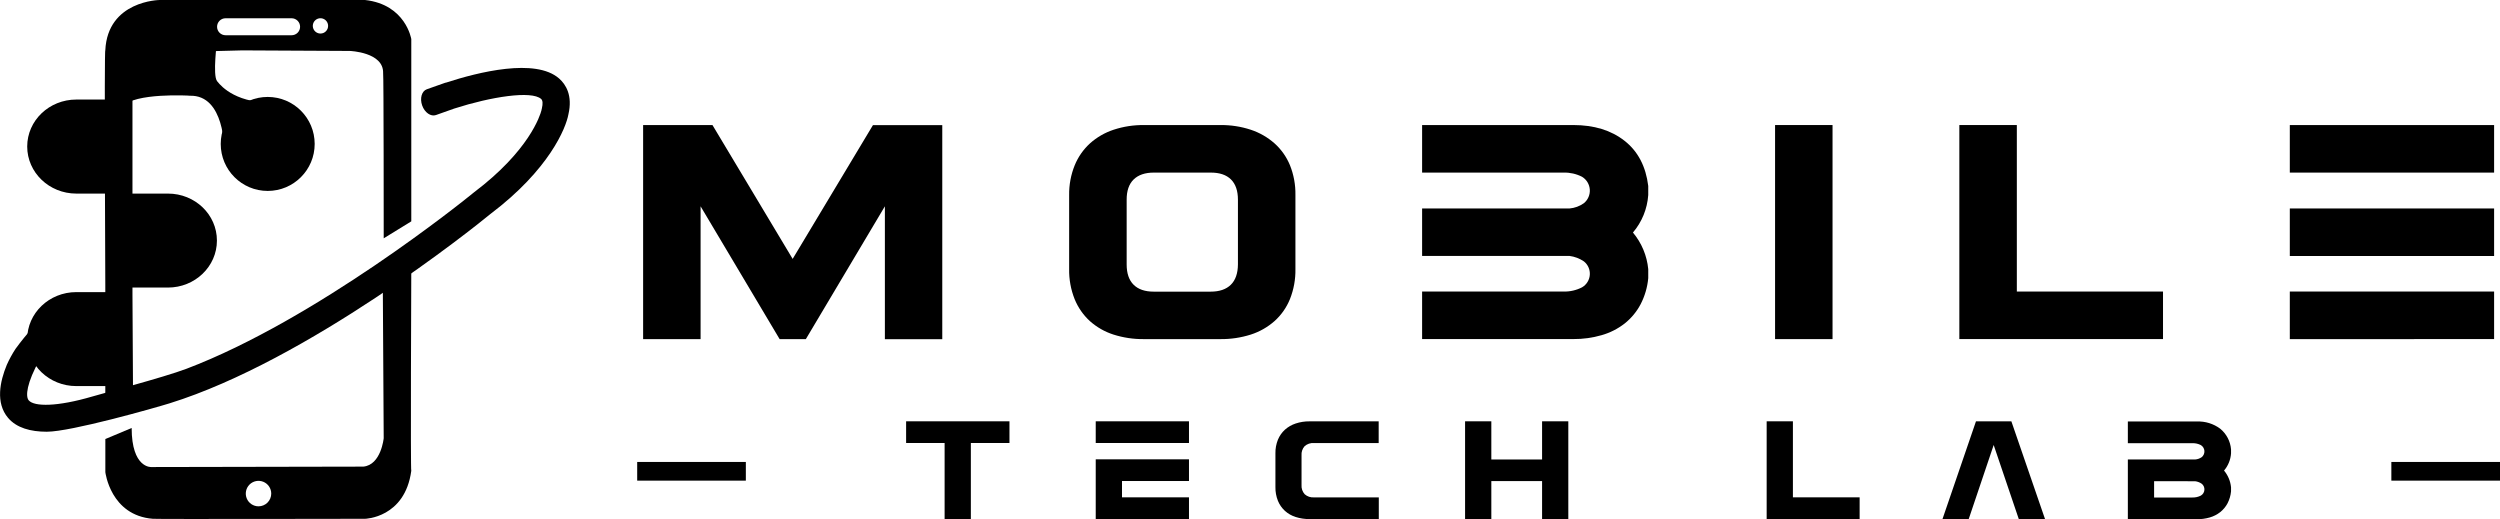 <svg width="289" height="60" viewBox="0 0 289 60" fill="none" xmlns="http://www.w3.org/2000/svg">
<path d="M80.988 23.849V39.201H74.345V14.455H82.36L91.631 29.929L100.912 14.466H108.927V39.212H102.292V23.849L93.156 39.201H90.124L80.988 23.849Z" fill="black"/>
<path d="M123.593 22.546C123.576 21.365 123.796 20.192 124.24 19.098C124.635 18.134 125.239 17.271 126.008 16.569C126.799 15.863 127.728 15.328 128.735 14.997C129.865 14.625 131.049 14.443 132.239 14.457H141.084C142.273 14.443 143.457 14.625 144.587 14.997C145.598 15.33 146.532 15.865 147.331 16.569C148.109 17.266 148.72 18.131 149.118 19.098C149.557 20.193 149.772 21.366 149.751 22.546V31.11C149.771 32.296 149.556 33.474 149.118 34.577C148.724 35.551 148.113 36.421 147.331 37.122C146.533 37.825 145.599 38.355 144.587 38.678C143.455 39.037 142.272 39.214 141.084 39.201H132.225C131.037 39.214 129.854 39.038 128.722 38.678C127.714 38.356 126.784 37.826 125.994 37.122C125.223 36.416 124.619 35.547 124.226 34.577C123.788 33.474 123.573 32.296 123.593 31.11V22.546ZM143.105 30.568V23.088C143.105 22.053 142.836 21.27 142.297 20.74C141.758 20.209 140.976 19.947 139.952 19.952H133.379C132.369 19.952 131.593 20.217 131.05 20.745C130.508 21.274 130.238 22.056 130.242 23.094V30.573C130.242 31.608 130.511 32.391 131.05 32.921C131.589 33.452 132.365 33.716 133.379 33.714H139.952C140.963 33.714 141.74 33.45 142.28 32.921C142.821 32.393 143.096 31.608 143.105 30.568Z" fill="black"/>
<path d="M181.439 24.099C182.037 24.048 182.61 23.836 183.099 23.487C183.331 23.297 183.514 23.055 183.632 22.779C183.751 22.504 183.802 22.204 183.781 21.905C183.759 21.606 183.667 21.317 183.511 21.061C183.355 20.805 183.139 20.59 182.883 20.435C182.224 20.098 181.491 19.932 180.752 19.952H164.396V14.455H181.873C184.278 14.455 186.255 15.063 187.802 16.28C189.349 17.497 190.26 19.237 190.537 21.5V22.546C190.426 24.143 189.806 25.663 188.769 26.882C189.771 28.081 190.387 29.554 190.537 31.11V32.156C190.44 33.209 190.14 34.234 189.653 35.173C189.2 36.033 188.573 36.789 187.812 37.395C187.022 38.01 186.121 38.468 185.158 38.743C184.091 39.053 182.984 39.205 181.873 39.196H164.396V33.703H180.752C181.492 33.722 182.225 33.554 182.883 33.215C183.139 33.066 183.355 32.857 183.511 32.606C183.668 32.354 183.761 32.069 183.782 31.773C183.804 31.478 183.752 31.182 183.633 30.91C183.514 30.639 183.331 30.401 183.099 30.217C182.603 29.879 182.034 29.663 181.439 29.586H164.396V24.099H181.439Z" fill="black"/>
<path d="M211.841 39.201H205.198V14.455H211.841V39.201Z" fill="black"/>
<path d="M226.5 14.455H233.146V33.703H250.044V39.196H226.5V14.455Z" fill="black"/>
<path d="M264.702 19.952V14.455H288.319V19.952H264.702ZM264.702 29.597V24.099H288.319V29.591L264.702 29.597ZM264.702 39.206V33.703H288.319V39.196L264.702 39.206Z" fill="black"/>
<path d="M112.231 51.21V60H109.197V51.21H104.747V48.703H116.694V51.21H112.231Z" fill="black"/>
<path d="M126.666 51.21V48.703H137.446V51.21H126.666ZM126.666 53.098H137.446V55.605H129.703V57.492H137.446V60H126.666V53.098Z" fill="black"/>
<path d="M150.458 52.645V56.058C150.442 56.254 150.467 56.45 150.53 56.636C150.594 56.821 150.695 56.992 150.827 57.137C150.973 57.266 151.144 57.365 151.329 57.427C151.514 57.489 151.71 57.513 151.905 57.498H159.389V60.005H151.379C150.837 60.011 150.298 59.93 149.781 59.765C149.32 59.621 148.895 59.379 148.536 59.056C148.184 58.733 147.908 58.337 147.728 57.894C147.528 57.391 147.43 56.853 147.439 56.312V52.402C147.429 51.863 147.527 51.328 147.728 50.827C147.91 50.388 148.186 49.994 148.536 49.673C148.897 49.351 149.321 49.107 149.781 48.956C150.297 48.786 150.837 48.702 151.379 48.708H159.375V51.216H151.891C151.696 51.201 151.501 51.225 151.315 51.288C151.13 51.351 150.959 51.45 150.813 51.58C150.685 51.724 150.587 51.892 150.526 52.076C150.465 52.259 150.442 52.452 150.458 52.645Z" fill="black"/>
<path d="M178.265 60V55.613H172.398V60H169.363V48.703H172.398V53.117H178.265V48.703H181.297V60H178.265Z" fill="black"/>
<path d="M204.226 48.703H207.26V57.492H214.973V60H204.226V48.703Z" fill="black"/>
<path d="M230.47 51.442L227.584 60H224.552L228.424 48.703H232.513L236.404 60H233.37L230.47 51.442Z" fill="black"/>
<path d="M245.979 53.116H253.76C254.033 53.096 254.295 53.003 254.52 52.847C254.625 52.76 254.709 52.649 254.762 52.523C254.816 52.397 254.839 52.261 254.83 52.124C254.82 51.988 254.778 51.855 254.706 51.739C254.635 51.622 254.537 51.524 254.42 51.453C254.12 51.299 253.785 51.223 253.447 51.232H245.979V48.724H253.959C254.927 48.686 255.878 48.98 256.654 49.557C257.012 49.85 257.308 50.212 257.523 50.622C257.738 51.031 257.869 51.48 257.908 51.941V52.418C257.856 53.147 257.573 53.841 257.099 54.397C257.556 54.945 257.838 55.618 257.908 56.328V56.805C257.862 57.286 257.725 57.753 257.503 58.183C257.296 58.575 257.009 58.92 256.663 59.197C256.302 59.48 255.89 59.691 255.45 59.817C254.963 59.957 254.458 60.026 253.951 60.022H245.979V53.116ZM249.014 55.624V57.511H253.447C253.785 57.52 254.12 57.444 254.42 57.29C254.537 57.222 254.635 57.126 254.707 57.012C254.778 56.897 254.821 56.767 254.83 56.632C254.84 56.497 254.817 56.362 254.763 56.238C254.709 56.114 254.626 56.005 254.52 55.921C254.293 55.765 254.033 55.666 253.76 55.632L249.014 55.624Z" fill="black"/>
<path d="M289 53.402H276.441V55.562H289V53.402Z" fill="black"/>
<path d="M86.219 53.402H73.66V55.562H86.219V53.402Z" fill="black"/>
<path d="M14.914 34.124C14.271 33.889 13.593 33.769 12.909 33.768H8.82C5.686 33.768 3.145 36.195 3.145 39.201C3.145 42.207 5.686 44.631 8.82 44.631H12.909C13.701 44.632 14.485 44.472 15.213 44.159C14.687 40.883 14.884 37.432 14.914 34.124Z" fill="black"/>
<path d="M13.323 22.738C13.966 22.502 14.644 22.381 15.328 22.379H19.417C22.551 22.379 25.076 24.806 25.076 27.809C25.076 30.813 22.538 33.242 19.417 33.242H15.328C14.535 33.243 13.751 33.082 13.021 32.77C13.547 29.497 13.353 26.043 13.323 22.738Z" fill="black"/>
<path d="M14.914 11.864C14.271 11.629 13.593 11.509 12.909 11.508H8.82C5.686 11.508 3.145 13.934 3.145 16.938C3.145 19.942 5.686 22.379 8.82 22.379H12.909C13.701 22.38 14.485 22.219 15.213 21.907C14.687 18.631 14.884 15.18 14.914 11.864Z" fill="black"/>
<path d="M30.946 22.072C33.945 22.072 36.377 19.639 36.377 16.639C36.377 13.638 33.945 11.206 30.946 11.206C27.947 11.206 25.516 13.638 25.516 16.639C25.516 19.639 27.947 22.072 30.946 22.072Z" fill="black"/>
<path d="M25.09 4.762C25.09 4.762 24.567 8.687 25.09 9.375C25.125 9.375 26.497 11.583 30.48 11.829C30.628 11.683 25.918 17.375 25.918 17.375C25.918 17.375 26.015 10.944 21.942 11.068C21.942 11.044 15.475 10.699 14.192 12.319C14.046 12.467 14.192 5.449 14.192 5.449L25.09 4.762Z" fill="black"/>
<path d="M42.198 0H18.452C18.452 0 12.434 0.065 12.173 5.824C12.041 5.695 12.173 32.919 12.173 32.919V46.988L14.658 46.139L15.377 45.33L15.313 34.022V11.454L15.445 6.153L28.003 5.824L40.43 5.889C40.43 5.889 44.357 6.021 44.289 8.442C44.357 8.442 44.357 27.55 44.357 27.55L47.545 25.588V4.516C47.545 4.516 46.906 0.523 42.198 0ZM33.709 4.074H26.074C25.814 4.074 25.564 3.971 25.38 3.787C25.196 3.603 25.093 3.353 25.093 3.093C25.093 2.832 25.196 2.583 25.38 2.399C25.564 2.215 25.814 2.111 26.074 2.111H33.709C33.969 2.111 34.218 2.215 34.403 2.399C34.587 2.583 34.69 2.832 34.69 3.093C34.69 3.353 34.587 3.603 34.403 3.787C34.218 3.971 33.969 4.074 33.709 4.074ZM37.045 3.877C36.87 3.877 36.7 3.825 36.554 3.728C36.409 3.631 36.295 3.493 36.229 3.331C36.162 3.17 36.144 2.992 36.178 2.82C36.212 2.649 36.297 2.491 36.42 2.368C36.544 2.244 36.701 2.16 36.873 2.125C37.044 2.091 37.222 2.109 37.383 2.176C37.545 2.243 37.683 2.356 37.78 2.502C37.877 2.647 37.929 2.818 37.929 2.993C37.93 3.109 37.907 3.224 37.863 3.332C37.818 3.439 37.753 3.537 37.671 3.619C37.589 3.701 37.491 3.766 37.384 3.811C37.276 3.855 37.161 3.878 37.045 3.877Z" fill="black"/>
<path d="M47.544 31.463L47.299 30.675L44.257 33.768L44.356 50.652C44.356 50.652 44.06 53.745 42.001 53.941L17.476 53.99C17.476 53.99 15.22 54.138 15.22 49.474L12.178 50.752V54.581C12.178 54.581 12.765 59.585 17.673 59.973C17.77 60.022 42.197 59.973 42.197 59.973C42.197 59.973 46.809 59.876 47.544 54.427C47.445 54.529 47.544 31.463 47.544 31.463ZM29.881 58.531C29.59 58.53 29.306 58.443 29.064 58.281C28.823 58.119 28.635 57.889 28.524 57.62C28.413 57.351 28.384 57.055 28.441 56.77C28.498 56.484 28.639 56.222 28.844 56.016C29.05 55.811 29.312 55.671 29.598 55.614C29.883 55.558 30.179 55.587 30.448 55.699C30.716 55.81 30.946 55.999 31.108 56.241C31.269 56.483 31.355 56.767 31.355 57.058C31.355 57.252 31.317 57.444 31.243 57.622C31.169 57.801 31.06 57.964 30.924 58.1C30.787 58.237 30.624 58.345 30.445 58.419C30.266 58.493 30.075 58.531 29.881 58.531Z" fill="black"/>
<path d="M64.637 9.078C61.91 6.673 55.267 8.345 51.58 9.545C51.541 9.55 51.502 9.558 51.464 9.569L50.44 9.93L49.34 10.319C48.753 10.526 48.513 11.362 48.801 12.187C49.09 13.012 49.806 13.508 50.391 13.301L52.52 12.546C56.779 11.179 61.433 10.451 62.554 11.438C62.742 11.605 62.772 11.977 62.64 12.538L62.597 12.713V12.737C62.438 13.355 61.179 17.418 54.781 22.244L54.671 22.333C53.693 23.142 36.547 36.947 21.549 42.633C18.897 43.639 11.529 45.567 10.667 45.837C6.6 47.031 3.956 47.023 3.32 46.279C2.937 45.828 3.051 44.305 4.63 41.49L5.403 41.043L4.813 36.92C4.813 36.92 4.401 37.276 3.856 37.802C3.123 38.603 2.436 39.446 1.797 40.325C1.409 40.918 1.07 41.541 0.781 42.188C-0 44.087 -0.539 46.565 0.932 48.306C1.916 49.463 3.522 49.908 5.406 49.908C8.206 49.908 17.857 47.166 19.595 46.627C35.574 41.663 54.709 26.378 56.681 24.746C63.508 19.594 65.432 14.77 65.707 13.225C66.216 11.028 65.408 9.758 64.637 9.078Z" fill="black"/>
</svg>
